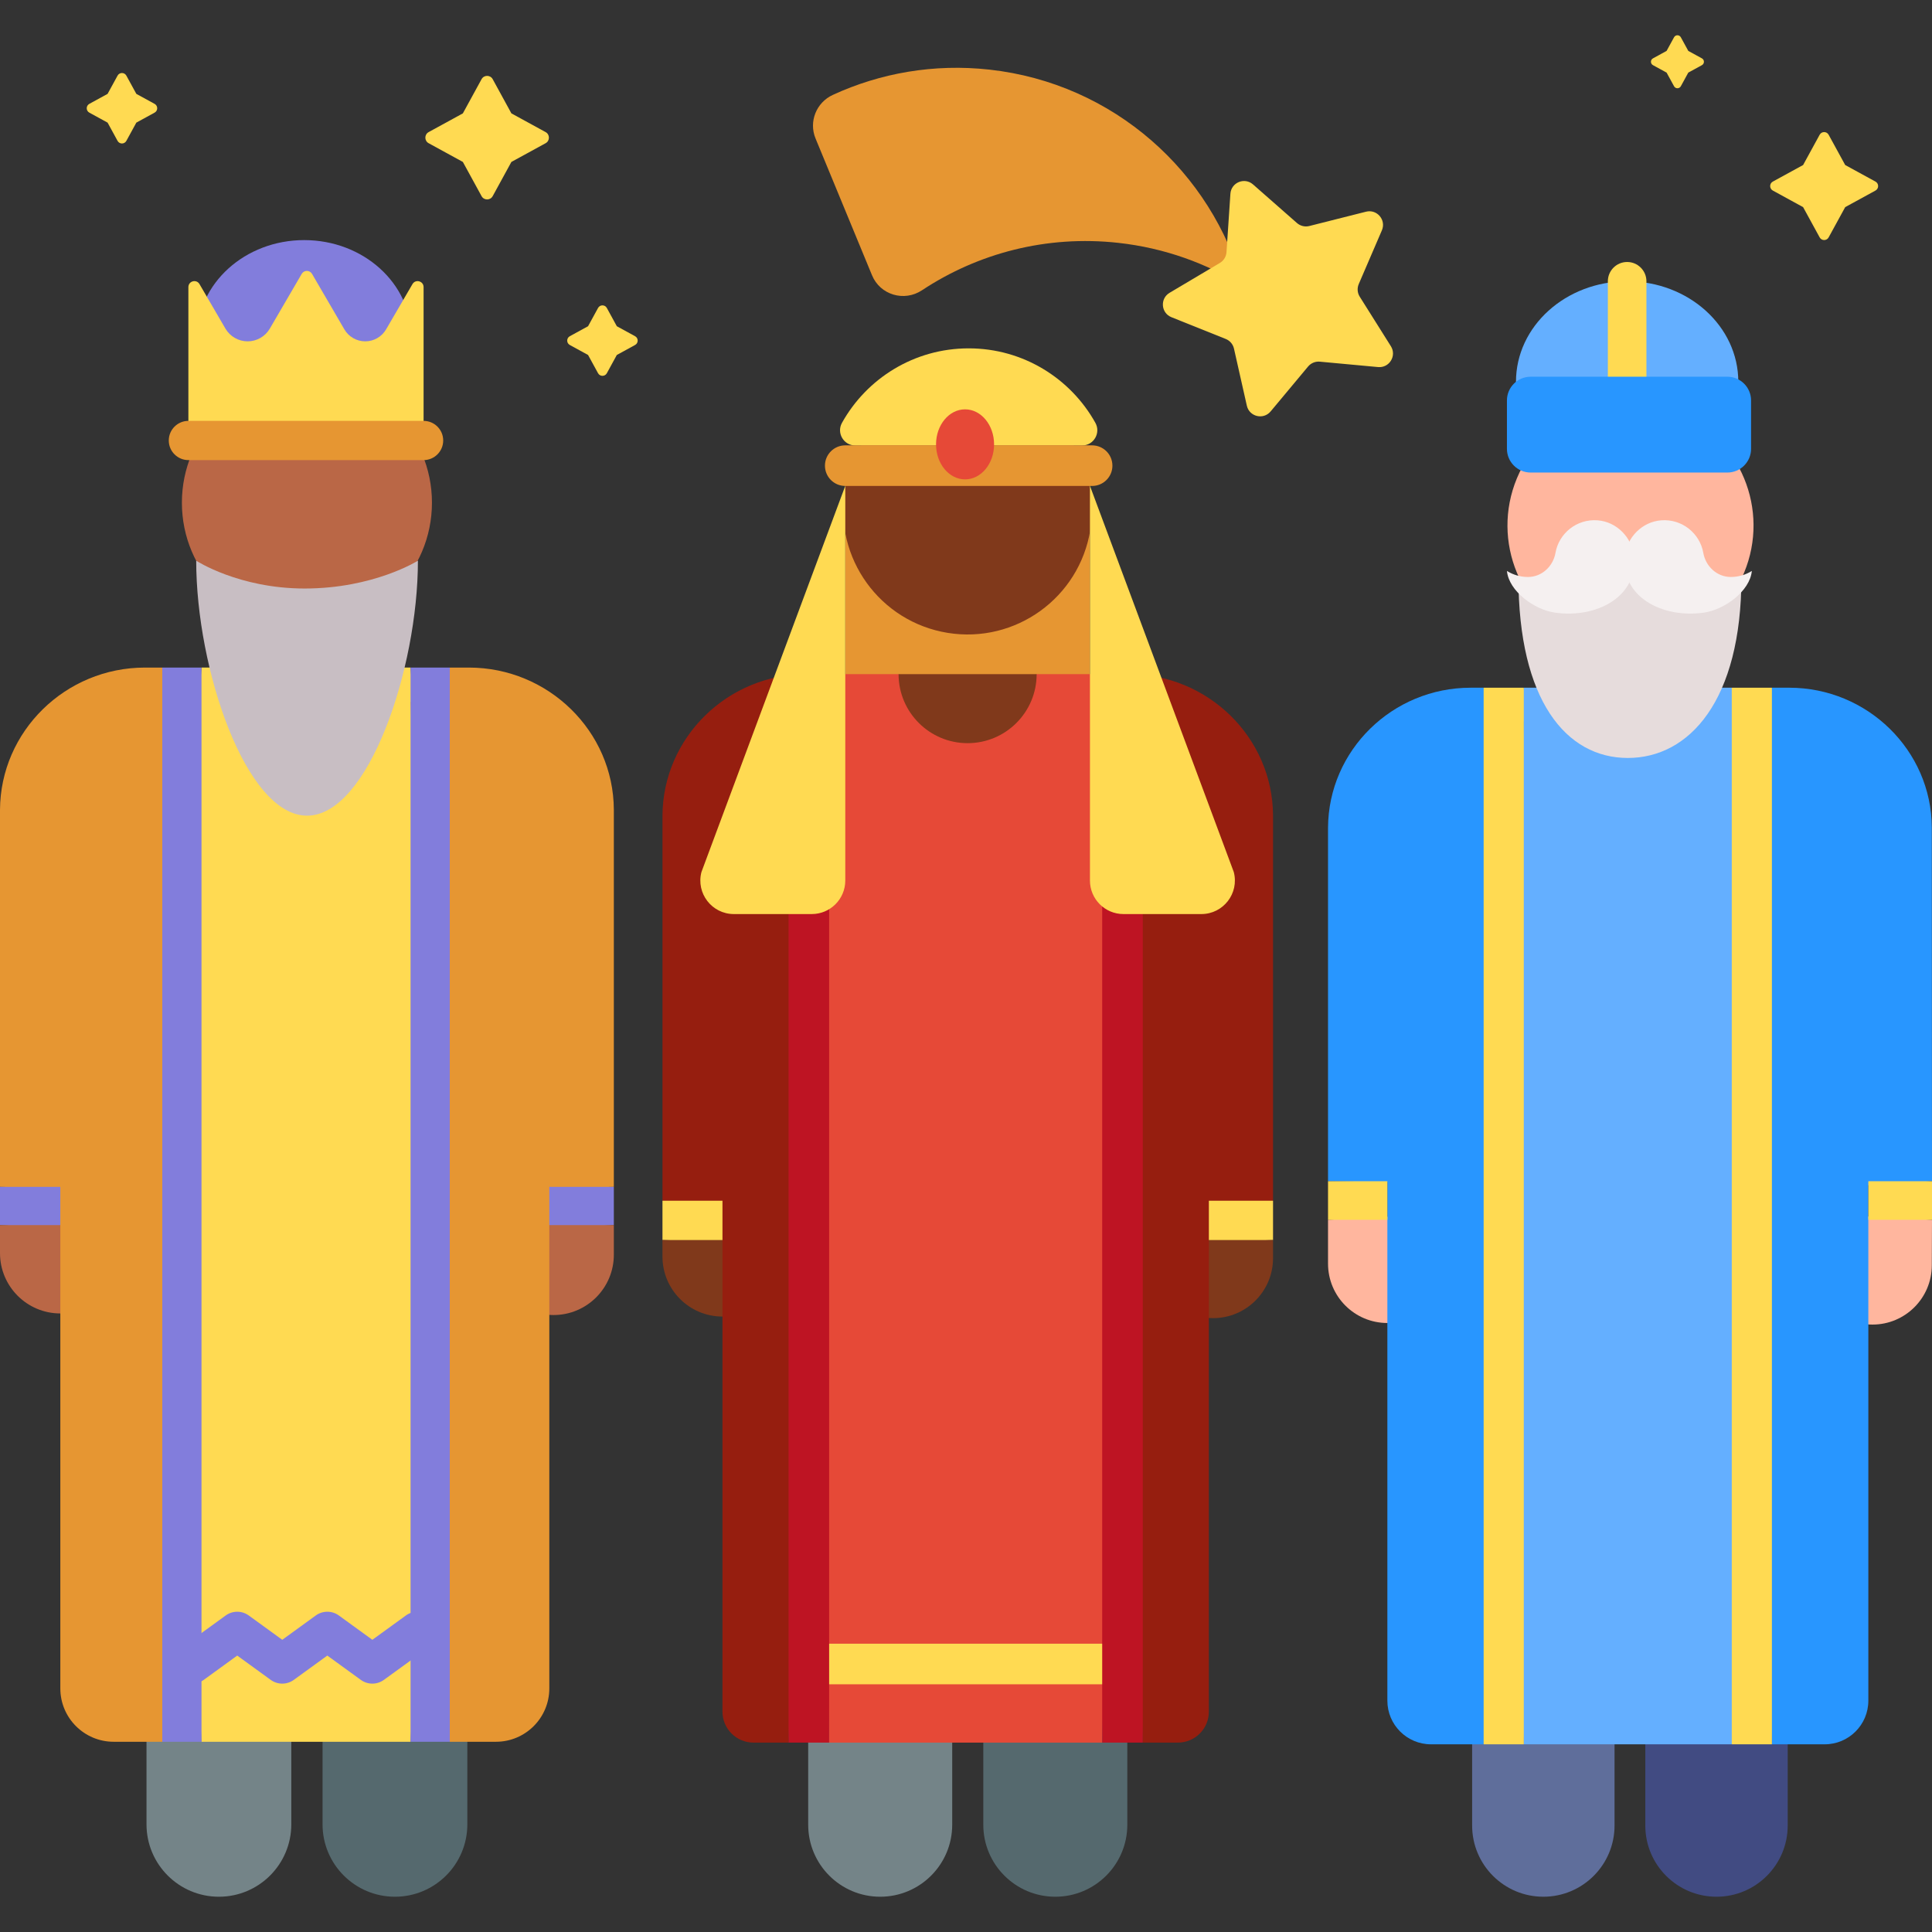 <svg id="Layer_1" enable-background="new 0 0 508.854 508.854" height="512" viewBox="0 0 508.854 508.854" width="512"
	xmlns="http://www.w3.org/2000/svg">
	<rect x="0" y="0" width="508.854" height="508.854" fill="#333333" stroke="none"/>
	<g>
		<path
			d="m260.601 18.336c-14.64-1.619-28.78.915-41.25 6.659-4.348 2.003-6.381 7.044-4.555 11.469l14.878 36.035c2.142 5.188 8.472 7.055 13.152 3.958 14.723-9.744 32.811-14.585 51.731-12.492 12.091 1.338 23.232 5.364 32.893 11.418-8.239-29.999-34.047-53.419-66.849-57.047z"
			fill="#e69632" />
		<g>
			<g>
				<g id="XMLID_60_">
					<path
						d="m206.092 327.871v-112.946c.015-3.017 3.054-5.764 6.376-5.764h42.49c8.728 0 15.804-7.076 15.804-15.804 0-8.729-7.076-15.804-15.804-15.804h-42.49c-20.841 0-37.88 16.693-37.984 37.292v101.407z"
						fill="#961e0f" />
				</g>
				<g id="XMLID_59_">
					<path
						d="m254.822 209.162h42.49c3.322 0 6.36 2.747 6.375 5.684v113.026l31.609-11.618v-101.488c-.103-20.52-17.142-37.213-37.984-37.213h-42.49c-8.728 0-15.804 7.076-15.804 15.804 0 8.729 7.076 15.805 15.804 15.805z"
						fill="#961e0f" />
				</g>
			</g>
			<g>
				<g id="XMLID_58_">
					<path d="m174.483 316.253v10.348l31.609 1.27v-11.618z" fill="#ffda52" />
				</g>
				<g id="XMLID_57_">
					<path d="m303.688 316.253v11.618l31.608-1.27v-10.348z" fill="#ffda52" />
				</g>
			</g>
			<g>
				<g id="XMLID_56_">
					<path
						d="m174.483 326.601v4.353c0 8.728 7.076 15.804 15.804 15.804s15.804-7.076 15.804-15.804v-4.353z"
						fill="#80391b" />
				</g>
				<g id="XMLID_55_">
					<path
						d="m303.688 326.601v4.771c0 8.728 7.076 15.804 15.804 15.804s15.804-7.076 15.804-15.804v-4.771z"
						fill="#80391b" />
				</g>
			</g>
			<g>
				<path d="m222.632 122.646h64.44v146.534h-64.44z" fill="#e69632" />
			</g>
			<g>
				<g id="XMLID_54_">
					<path
						d="m277.949 499.565c-10.474 0-18.965-8.491-18.965-18.965v-151.59c0-10.474 8.491-18.965 18.965-18.965s18.965 8.491 18.965 18.965v151.59c0 10.474-8.491 18.965-18.965 18.965z"
						fill="#55696e" />
				</g>
				<g id="XMLID_53_">
					<path
						d="m231.83 499.565c-10.474 0-18.965-8.491-18.965-18.965v-151.59c0-10.474 8.491-18.965 18.965-18.965s18.965 8.491 18.965 18.965v151.59c0 10.474-8.491 18.965-18.965 18.965z"
						fill="#748488" />
				</g>
			</g>
			<path d="m213.033 193.357 5.346 265.612h71.921l6.446-265.612z" fill="#e64937" />
			<path d="m296.626 177.553h-23.591l-18.856 8.349-17.51-8.349h-23.004v31.609h82.961z" fill="#e64937" />
			<g>
				<path d="m213.033 432.92h83.713v10.691h-83.713z" fill="#ffda52" />
			</g>
			<ellipse cx="254.89" cy="134.358" fill="#80391b" rx="32.755" ry="32.755"
				transform="matrix(.16 -.987 .987 .16 81.438 364.434)" />
			<path
				d="m285.002 117.329c3.059 0 4.99-3.292 3.5-5.964-6.526-11.7-19.02-19.615-33.369-19.615s-26.843 7.915-33.369 19.615c-1.49 2.671.441 5.964 3.5 5.964z"
				fill="#ffda52" />
			<path d="m190.287 186.563v264.252c0 4.503 3.65 8.153 8.153 8.153h9.248l8.82-272.405z" fill="#961e0f" />
			<g>
				<path d="m207.688 175.585h10.691v283.384h-10.691z" fill="#be1423" />
			</g>
			<path d="m291.47 186.563 9.521 272.405h9.248c4.503 0 8.153-3.65 8.153-8.153v-264.252z" fill="#961e0f" />
			<g>
				<path d="m290.3 175.585h10.691v283.384h-10.691z" fill="#be1423" />
			</g>
			<g>
				<g>
					<path
						d="m287.644 127.991h-65.022c-2.952 0-5.346-2.393-5.346-5.346s2.393-5.346 5.346-5.346h65.022c2.952 0 5.346 2.393 5.346 5.346s-2.393 5.346-5.346 5.346z"
						fill="#e69632" />
				</g>
			</g>
			<ellipse cx="254.18" cy="117.036" fill="#e64937" rx="7.642" ry="9.223" />
			<path
				d="m222.632 127.962v103.955c0 4.877-3.954 8.831-8.831 8.831h-20.511c-5.785 0-10.008-5.47-8.543-11.066 0 0 37.885-101.72 37.885-101.72z"
				fill="#ffda52" />
			<path
				d="m287.072 231.917c0 4.877 3.954 8.831 8.831 8.831h20.511c5.785 0 10.008-5.47 8.543-11.066l-37.885-101.72z"
				fill="#ffda52" />
			<path d="m236.669 177.553c0 10.042 8.141 18.183 18.183 18.183s18.183-8.141 18.183-18.183z" fill="#80391b" />
		</g>
		<g>
			<ellipse cx="80.12" cy="88.73" fill="#827ddc" rx="28.206" ry="25.492" />
			<g>
				<g id="XMLID_50_">
					<g>
						<path
							d="m104.021 499.565c-10.53 0-19.067-8.537-19.067-19.067v-152.403c0-10.53 8.536-19.067 19.067-19.067s19.067 8.537 19.067 19.067v152.403c0 10.53-8.537 19.067-19.067 19.067z"
							fill="#55696e" />
					</g>
				</g>
				<g id="XMLID_49_">
					<g>
						<path
							d="m57.655 499.565c-10.53 0-19.067-8.537-19.067-19.067v-152.403c0-10.53 8.536-19.067 19.067-19.067s19.067 8.537 19.067 19.067v152.403c0 10.53-8.537 19.067-19.067 19.067z"
							fill="#748488" />
					</g>
				</g>
			</g>
			<path d="m38.757 191.715 14.316 267.036h55.064l14.782-267.036z" fill="#ffda52" />
			<path
				d="m31.778 313.384v-99.986c.015-3.032 3.07-5.794 6.41-5.794h5.919l-1.364-31.778h-4.555c-20.953 0-38.083 16.783-38.188 37.492v99.282z"
				fill="#e69632" />
			<path
				d="m129.897 213.318v100.066l31.778-.784v-99.362c-.103-20.629-17.234-37.412-38.187-37.412h-5.021l-1.289 31.778h6.31c3.34 0 6.395 2.761 6.409 5.714z"
				fill="#e69632" />
			<path d="m0 312.6v10.065l31.778 1.986v-12.051z" fill="#827ddc" />
			<path d="m129.897 312.6v12.051l31.779-1.986v-10.065z" fill="#827ddc" />
			<path d="m0 322.665v7.384c0 8.775 7.114 15.889 15.889 15.889s15.889-7.114 15.889-15.889v-7.384z"
				fill="#ba6746" />
			<path d="m129.897 322.665v7.804c0 8.776 7.114 15.889 15.889 15.889s15.889-7.114 15.889-15.889v-7.804z"
				fill="#ba6746" />
			<path d="m108.137 175.826h-55.064l-2.423 31.778h59.985z" fill="#ffda52" />
			<circle cx="80.838" cy="132.399" fill="#ba6746" r="32.93" />
			<g>
				<path
					d="m80.243 155.005c-17.339 0-28.566-7.329-28.566-7.329 0 28.532 13.072 67.158 29.198 67.158s29.198-38.626 29.198-67.158c0 0-11.604 7.329-29.83 7.329z"
					fill="#c8bec3" />
			</g>
			<path
				d="m96.196 89.905c-2.265 0-4.36-1.204-5.5-3.161l-8.513-14.612c-.606-1.04-2.109-1.04-2.715 0l-8.396 14.411c-1.213 2.082-3.44 3.362-5.85 3.362-2.409 0-4.637-1.28-5.85-3.362l-6.825-11.714c-.808-1.386-2.929-.813-2.929.791v38.602h61.948v-38.602c0-1.604-2.121-2.177-2.929-.791l-6.942 11.915c-1.139 1.958-3.234 3.161-5.499 3.161z"
				fill="#ffda52" />
			<g>
				<path
					d="m98.071 443.439c-1.065 0-2.129-.328-3.034-.985l-8.829-6.407-8.834 6.408c-1.809 1.312-4.257 1.312-6.066-.001l-8.828-6.406-8.826 6.406c-1.809 1.313-4.258 1.314-6.067 0l-11.863-8.608 6.067-8.361 8.829 6.407 8.826-6.406c1.809-1.313 4.258-1.313 6.067 0l8.829 6.407 8.834-6.408c1.809-1.312 4.257-1.312 6.066 0l8.83 6.408 8.837-6.409c1.809-1.311 4.255-1.312 6.064 0l11.87 8.608-6.064 8.362-8.838-6.409-8.839 6.409c-.904.657-1.968.985-3.031.985z"
					fill="#827ddc" />
			</g>
			<g>
				<path
					d="m111.567 121.182h-61.948c-2.852 0-5.165-2.312-5.165-5.165s2.313-5.165 5.165-5.165h61.948c2.852 0 5.165 2.312 5.165 5.165s-2.313 5.165-5.165 5.165z"
					fill="#e69632" />
			</g>
			<path d="m15.889 184.884v259.812c0 7.762 6.292 14.054 14.054 14.054h12.8l9.676-273.866z" fill="#e69632" />
			<path d="m108.151 184.884 10.316 273.866h12.159c7.762 0 14.054-6.292 14.054-14.054v-259.812z"
				fill="#e69632" />
			<g>
				<path d="m42.743 175.826h10.33v282.925h-10.33z" fill="#827ddc" />
			</g>
			<g>
				<path d="m108.137 175.826h10.33v282.925h-10.33z" fill="#827ddc" />
			</g>
		</g>
		<g>
			<g>
				<ellipse cx="428.56" cy="100.542" fill="#64afff" rx="29.277" ry="26.46" />
				<g>
					<g id="XMLID_46_">
						<path
							d="m452.095 499.565c-10.357 0-18.754-8.397-18.754-18.754v-149.907c0-10.358 8.397-18.754 18.754-18.754s18.754 8.397 18.754 18.754v149.906c0 10.358-8.397 18.755-18.754 18.755z"
							fill="#414b82" />
					</g>
					<g id="XMLID_45_">
						<path
							d="m406.488 499.565c-10.358 0-18.754-8.397-18.754-18.754v-149.907c0-10.358 8.397-18.754 18.754-18.754 10.358 0 18.754 8.397 18.754 18.754v149.906c.001 10.358-8.396 18.755-18.754 18.755z"
							fill="#5f6e9b" />
					</g>
				</g>
				<path d="m387.9 196.759 13.437 262.66h54.779l14.567-262.66z" fill="#64afff" />
				<path
					d="m381.036 311.563v-93.477c.015-2.983 3.02-5.698 6.305-5.698h4.708l.505-13.788-1.788-17.469h-3.425c-20.61 0-37.46 16.508-37.562 36.878v93.104z"
					fill="#2896ff" />
				<path d="m456.116 181.131h-54.779l-2.756 9.638v21.619h59.465v-26.198z" fill="#64afff" />
				<path
					d="m477.547 218.008v95.058l31.306-1.954-.049-93.183c-.102-20.291-16.952-36.799-37.562-36.799h-4.554l-2.545 10.128.435 21.129h6.664c3.285.001 6.29 2.717 6.305 5.621z"
					fill="#2896ff" />
				<g fill="#ffb69e">
					<path
						d="m349.778 321.273v11.553c0 8.631 6.997 15.629 15.629 15.629s15.629-6.997 15.629-15.629v-13.18z" />
					<path
						d="m477.547 319.646v13.594c0 8.632 6.997 15.629 15.629 15.629s15.629-6.997 15.629-15.629l.049-11.967z" />
					<ellipse cx="429.292" cy="138.415" rx="32.391" ry="32.391"
						transform="matrix(.383 -.924 .924 .383 137.13 482.06)" />
				</g>
				<path d="m365.407 190.041v257.879c0 6.351 5.148 11.5 11.5 11.5h13.859l10.573-269.379z" fill="#2896ff" />
				<g>
					<path d="m390.765 181.131h10.572v278.289h-10.572z" fill="#ffda52" />
				</g>
				<path d="m456.157 190.041 10.532 269.379h13.9c6.351 0 11.499-5.148 11.499-11.5v-257.879z"
					fill="#2896ff" />
				<g>
					<path d="m456.116 181.131h10.572v278.289h-10.572z" fill="#ffda52" />
				</g>
				<g>
					<path
						d="m429.05 152.051c-17.437 0-29.121 0-29.121 0 0 32.446 12.587 47.582 28.804 47.582s29.923-15.136 29.923-47.582c0 0-11.276 0-29.606 0z"
						fill="#e6dcdc" />
				</g>
				<g>
					<path
						d="m428.559 104.302c-2.806 0-5.08-2.275-5.08-5.08v-25.14c0-2.806 2.275-5.08 5.08-5.08s5.08 2.275 5.08 5.08v25.14c.001 2.806-2.274 5.08-5.08 5.08z"
						fill="#ffda52" />
				</g>
				<path
					d="m454.949 99.222h-51.798c-3.452 0-6.251 2.799-6.251 6.251v12.738c0 3.452 2.799 6.251 6.251 6.251h51.798c3.452 0 6.251-2.799 6.251-6.251v-12.738c0-3.452-2.798-6.251-6.251-6.251z"
					fill="#2896ff" />
				<g>
					<path d="m349.778 311.113h15.629v10.161h-15.629z" fill="#ffda52" />
				</g>
				<g>
					<path d="m492.088 311.113h16.766v10.161h-16.766z" fill="#ffda52" />
				</g>
			</g>
			<g fill="#f5f0f0">
				<path
					d="m420.779 137.042c-5.502-.422-10.195 3.434-11.095 8.57-.623 3.556-3.574 6.323-7.183 6.352-.028 0-.056 0-.084 0-2.028 0-3.914-.587-5.516-1.588.488 5.311 7.189 10.189 12.571 10.968 11.109 1.608 21.945-4.252 20.876-14.805-.509-5.013-4.546-9.111-9.569-9.497z" />
				<path
					d="m437.524 137.042c5.502-.422 10.195 3.434 11.095 8.57.623 3.556 3.574 6.323 7.183 6.352h.084c2.028 0 3.914-.587 5.516-1.588-.488 5.311-7.189 10.189-12.571 10.968-11.109 1.608-21.945-4.252-20.876-14.805.509-5.013 4.546-9.111 9.569-9.497z" />
			</g>
		</g>
		<g fill="#ffda52">
			<path
				d="m442.701 9.819 1.963 3.59 3.59 1.963c.707.387.707 1.402 0 1.788l-3.59 1.963-1.963 3.59c-.387.707-1.402.707-1.788 0l-1.963-3.59-3.59-1.963c-.707-.387-.707-1.402 0-1.788l3.59-1.963 1.963-3.59c.386-.707 1.401-.707 1.788 0z" />
			<path
				d="m129.766 20.852 4.928 9.011 9.011 4.928c1.158.633 1.158 2.297 0 2.93l-9.011 4.928-4.928 9.011c-.633 1.158-2.297 1.158-2.93 0l-4.928-9.011-9.011-4.928c-1.158-.633-1.158-2.297 0-2.93l9.011-4.928 4.928-9.011c.633-1.158 2.296-1.158 2.93 0z" />
			<path
				d="m481.631 35.492 4.361 7.973 7.973 4.361c.935.511.935 1.854 0 2.365l-7.973 4.361-4.361 7.973c-.511.935-1.854.935-2.365 0l-4.361-7.973-7.973-4.361c-.935-.511-.935-1.854 0-2.365l7.973-4.361 4.361-7.973c.511-.935 1.853-.935 2.365 0z" />
			<path
				d="m159.829 81.113 2.63 4.809 4.809 2.63c.914.5.914 1.812 0 2.312l-4.809 2.63-2.63 4.809c-.5.914-1.812.914-2.312 0l-2.63-4.809-4.809-2.63c-.914-.5-.914-1.812 0-2.312l4.809-2.63 2.63-4.809c.5-.913 1.813-.913 2.312 0z" />
			<path
				d="m33.279 19.916 2.63 4.809 4.809 2.63c.914.5.914 1.812 0 2.312l-4.809 2.63-2.63 4.809c-.5.914-1.812.914-2.312 0l-2.63-4.809-4.809-2.63c-.914-.5-.914-1.812 0-2.312l4.809-2.63 2.63-4.809c.5-.913 1.812-.913 2.312 0z" />
			<path
				d="m330.025 48.577 11.572 10.166c.889.781 2.105 1.074 3.252.785l14.935-3.77c2.888-.729 5.359 2.17 4.181 4.907l-6.092 14.147c-.468 1.087-.371 2.334.259 3.335l8.2 13.039c1.586 2.522-.408 5.767-3.375 5.492l-15.337-1.422c-1.178-.109-2.334.368-3.092 1.277l-9.867 11.828c-1.908 2.288-5.611 1.394-6.266-1.512l-3.387-15.026c-.26-1.154-1.071-2.106-2.17-2.546l-14.298-5.729c-2.765-1.108-3.06-4.906-.498-6.427l13.244-7.864c1.017-.604 1.672-1.67 1.751-2.85l1.03-15.368c.199-2.975 3.72-4.428 5.958-2.462z" />
		</g>
	</g>
</svg>